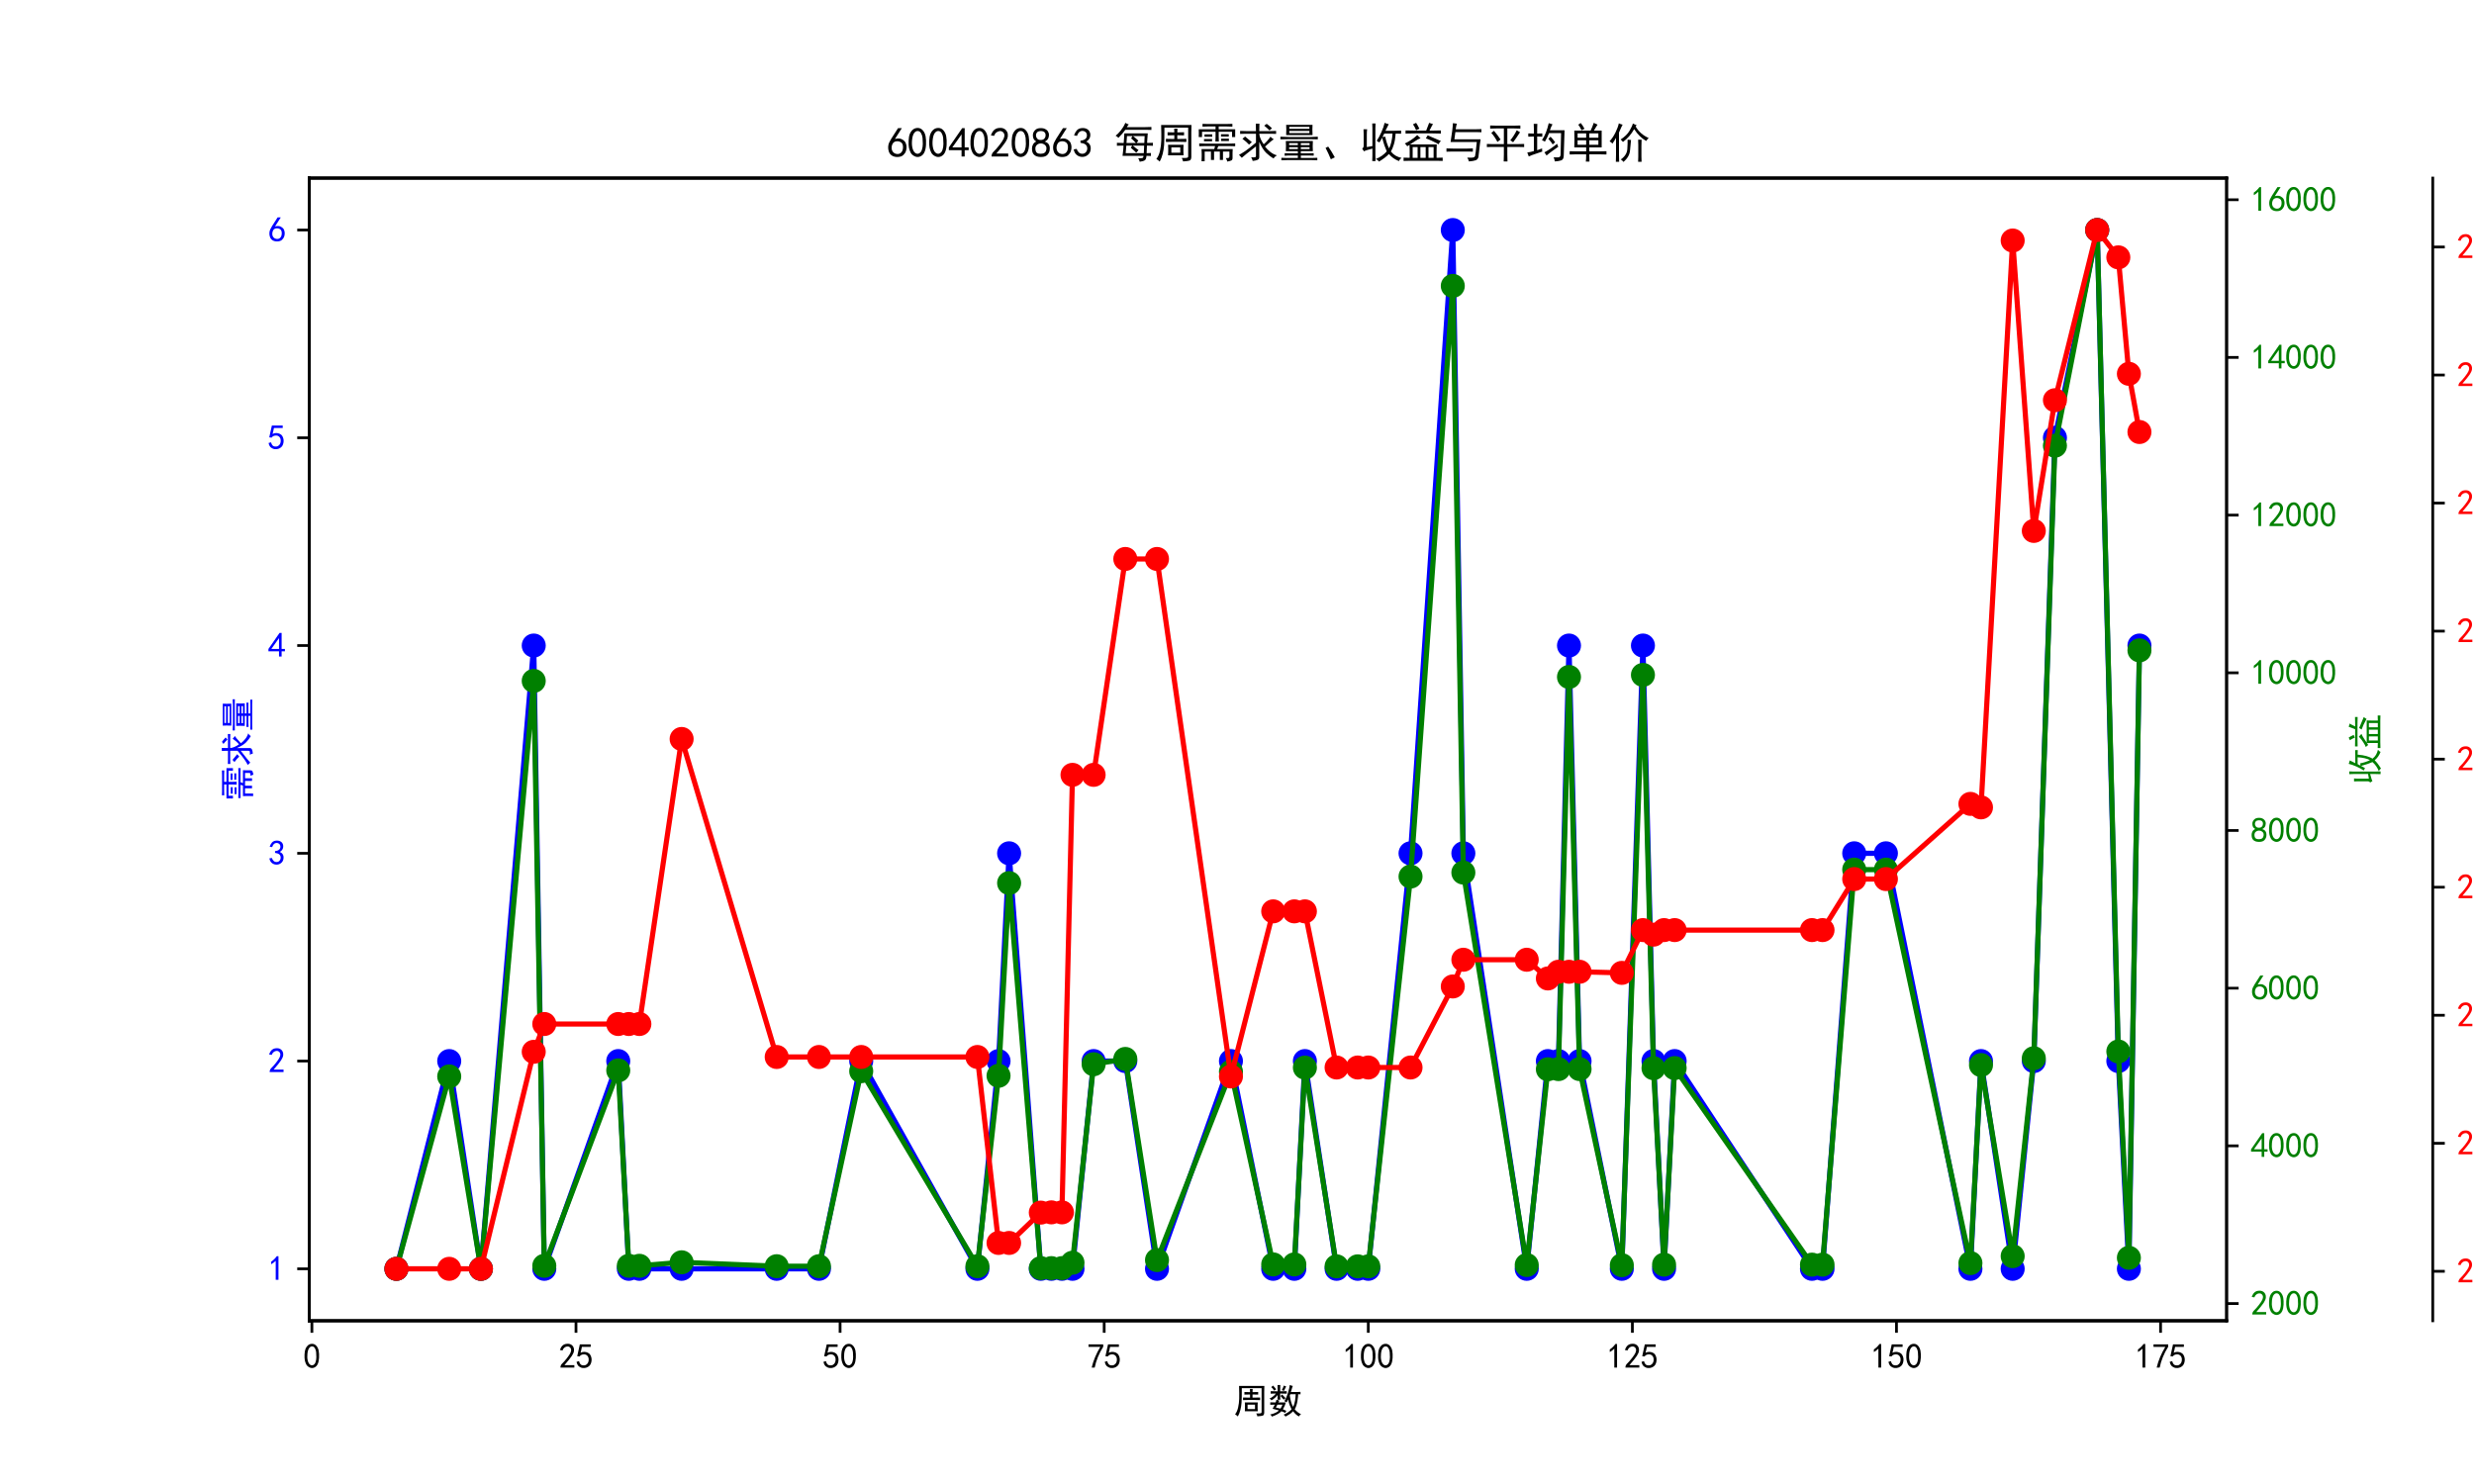 <?xml version="1.0" encoding="utf-8" standalone="no"?>
<!DOCTYPE svg PUBLIC "-//W3C//DTD SVG 1.1//EN"
  "http://www.w3.org/Graphics/SVG/1.1/DTD/svg11.dtd">
<svg xmlns:xlink="http://www.w3.org/1999/xlink" width="720pt" height="432pt" viewBox="0 0 720 432" xmlns="http://www.w3.org/2000/svg" version="1.1">
 <defs>
  <style type="text/css">*{stroke-linejoin: round; stroke-linecap: butt}</style>
 </defs>
 <g id="figure_1">
  <g id="patch_1">
   <path d="M 0 432 
L 720 432 
L 720 0 
L 0 0 
z
" style="fill: #ffffff"/>
  </g>
  <g id="axes_1">
   <g id="patch_2">
    <path d="M 90 384.48 
L 648 384.48 
L 648 51.84 
L 90 51.84 
z
" style="fill: #ffffff"/>
   </g>
   <g id="matplotlib.axis_1">
    <g id="xtick_1">
     <g id="line2d_1">
      <defs>
       <path id="mca31aa6ea2" d="M 0 0 
L 0 3.5 
" style="stroke: #000000; stroke-width: 0.8"/>
      </defs>
      <g>
       <use xlink:href="#mca31aa6ea2" x="90.769" y="384.48" style="stroke: #000000; stroke-width: 0.8"/>
      </g>
     </g>
     <g id="text_1">
      <!-- 0 -->
      <g transform="translate(88.269 398.355) scale(0.1 -0.1)">
       <defs>
        <path id="SimHei-30" d="M 225 2537 
Q 250 3200 412 3587 
Q 575 3975 875 4225 
Q 1175 4475 1612 4475 
Q 2050 4475 2375 4112 
Q 2700 3750 2800 3200 
Q 2900 2650 2862 1937 
Q 2825 1225 2612 775 
Q 2400 325 1975 150 
Q 1550 -25 1125 187 
Q 700 400 525 750 
Q 350 1100 275 1487 
Q 200 1875 225 2537 
z
M 750 2687 
Q 675 2000 800 1462 
Q 925 925 1212 700 
Q 1500 475 1800 612 
Q 2100 750 2237 1162 
Q 2375 1575 2375 2062 
Q 2375 2550 2337 2950 
Q 2300 3350 2112 3675 
Q 1925 4000 1612 4012 
Q 1300 4025 1062 3700 
Q 825 3375 750 2687 
z
" transform="scale(0.016)"/>
       </defs>
       <use xlink:href="#SimHei-30"/>
      </g>
     </g>
    </g>
    <g id="xtick_2">
     <g id="line2d_2">
      <g>
       <use xlink:href="#mca31aa6ea2" x="167.628" y="384.48" style="stroke: #000000; stroke-width: 0.8"/>
      </g>
     </g>
     <g id="text_2">
      <!-- 25 -->
      <g transform="translate(162.628 398.355) scale(0.1 -0.1)">
       <defs>
        <path id="SimHei-32" d="M 300 250 
Q 325 625 650 925 
Q 975 1225 1475 1862 
Q 1975 2500 2125 2850 
Q 2275 3200 2237 3450 
Q 2200 3700 2000 3862 
Q 1800 4025 1537 4000 
Q 1275 3975 1037 3800 
Q 800 3625 675 3275 
L 200 3350 
Q 400 3925 712 4187 
Q 1025 4450 1450 4475 
Q 1700 4500 1900 4462 
Q 2100 4425 2312 4287 
Q 2525 4150 2662 3875 
Q 2800 3600 2762 3212 
Q 2725 2825 2375 2287 
Q 2025 1750 1025 600 
L 2825 600 
L 2825 150 
L 300 150 
L 300 250 
z
" transform="scale(0.016)"/>
        <path id="SimHei-35" d="M 550 1325 
Q 725 650 1150 575 
Q 1575 500 1837 662 
Q 2100 825 2212 1087 
Q 2325 1350 2312 1675 
Q 2300 2000 2137 2225 
Q 1975 2450 1725 2525 
Q 1475 2600 1162 2525 
Q 850 2450 650 2175 
L 225 2225 
Q 275 2375 700 4375 
L 2675 4375 
L 2675 3925 
L 1075 3925 
Q 950 3250 825 2850 
Q 1200 3025 1525 3012 
Q 1850 3000 2150 2862 
Q 2450 2725 2587 2487 
Q 2725 2250 2787 2012 
Q 2850 1775 2837 1500 
Q 2825 1225 2725 937 
Q 2625 650 2425 462 
Q 2225 275 1937 162 
Q 1650 50 1275 75 
Q 900 100 562 350 
Q 225 600 100 1200 
L 550 1325 
z
" transform="scale(0.016)"/>
       </defs>
       <use xlink:href="#SimHei-32"/>
       <use xlink:href="#SimHei-35" x="50"/>
      </g>
     </g>
    </g>
    <g id="xtick_3">
     <g id="line2d_3">
      <g>
       <use xlink:href="#mca31aa6ea2" x="244.488" y="384.48" style="stroke: #000000; stroke-width: 0.8"/>
      </g>
     </g>
     <g id="text_3">
      <!-- 50 -->
      <g transform="translate(239.488 398.355) scale(0.1 -0.1)">
       <use xlink:href="#SimHei-35"/>
       <use xlink:href="#SimHei-30" x="50"/>
      </g>
     </g>
    </g>
    <g id="xtick_4">
     <g id="line2d_4">
      <g>
       <use xlink:href="#mca31aa6ea2" x="321.347" y="384.48" style="stroke: #000000; stroke-width: 0.8"/>
      </g>
     </g>
     <g id="text_4">
      <!-- 75 -->
      <g transform="translate(316.347 398.355) scale(0.1 -0.1)">
       <defs>
        <path id="SimHei-37" d="M 850 150 
Q 1300 2050 2425 3925 
L 275 3925 
L 275 4375 
L 2950 4375 
L 2950 3950 
Q 1775 2050 1400 150 
L 850 150 
z
" transform="scale(0.016)"/>
       </defs>
       <use xlink:href="#SimHei-37"/>
       <use xlink:href="#SimHei-35" x="50"/>
      </g>
     </g>
    </g>
    <g id="xtick_5">
     <g id="line2d_5">
      <g>
       <use xlink:href="#mca31aa6ea2" x="398.207" y="384.48" style="stroke: #000000; stroke-width: 0.8"/>
      </g>
     </g>
     <g id="text_5">
      <!-- 100 -->
      <g transform="translate(390.707 398.355) scale(0.1 -0.1)">
       <defs>
        <path id="SimHei-31" d="M 1400 3600 
Q 1075 3275 575 2975 
L 575 3450 
Q 1200 3875 1600 4450 
L 1900 4450 
L 1900 150 
L 1400 150 
L 1400 3600 
z
" transform="scale(0.016)"/>
       </defs>
       <use xlink:href="#SimHei-31"/>
       <use xlink:href="#SimHei-30" x="50"/>
       <use xlink:href="#SimHei-30" x="100"/>
      </g>
     </g>
    </g>
    <g id="xtick_6">
     <g id="line2d_6">
      <g>
       <use xlink:href="#mca31aa6ea2" x="475.066" y="384.48" style="stroke: #000000; stroke-width: 0.8"/>
      </g>
     </g>
     <g id="text_6">
      <!-- 125 -->
      <g transform="translate(467.566 398.355) scale(0.1 -0.1)">
       <use xlink:href="#SimHei-31"/>
       <use xlink:href="#SimHei-32" x="50"/>
       <use xlink:href="#SimHei-35" x="100"/>
      </g>
     </g>
    </g>
    <g id="xtick_7">
     <g id="line2d_7">
      <g>
       <use xlink:href="#mca31aa6ea2" x="551.926" y="384.48" style="stroke: #000000; stroke-width: 0.8"/>
      </g>
     </g>
     <g id="text_7">
      <!-- 150 -->
      <g transform="translate(544.426 398.355) scale(0.1 -0.1)">
       <use xlink:href="#SimHei-31"/>
       <use xlink:href="#SimHei-35" x="50"/>
       <use xlink:href="#SimHei-30" x="100"/>
      </g>
     </g>
    </g>
    <g id="xtick_8">
     <g id="line2d_8">
      <g>
       <use xlink:href="#mca31aa6ea2" x="628.785" y="384.48" style="stroke: #000000; stroke-width: 0.8"/>
      </g>
     </g>
     <g id="text_8">
      <!-- 175 -->
      <g transform="translate(621.285 398.355) scale(0.1 -0.1)">
       <use xlink:href="#SimHei-31"/>
       <use xlink:href="#SimHei-37" x="50"/>
       <use xlink:href="#SimHei-35" x="100"/>
      </g>
     </g>
    </g>
    <g id="text_9">
     <!-- 周数 -->
     <g transform="translate(359 411.339) scale(0.1 -0.1)">
      <defs>
       <path id="SimHei-5468" d="M 5600 4925 
Q 5575 4400 5575 3800 
L 5575 50 
Q 5550 -375 5325 -462 
Q 5100 -550 4325 -600 
Q 4300 -400 4125 -75 
Q 4800 -100 4962 -37 
Q 5125 25 5100 225 
L 5100 4525 
L 1500 4525 
Q 1500 2575 1450 1887 
Q 1400 1200 1237 550 
Q 1075 -100 775 -625 
Q 625 -450 275 -225 
Q 650 225 825 1000 
Q 1000 1775 1025 2587 
Q 1050 3400 1000 4925 
L 5600 4925 
z
M 2050 325 
Q 2075 625 2075 950 
L 2075 1400 
Q 2075 1625 2050 1925 
L 4400 1925 
Q 4375 1725 4375 1450 
L 4375 875 
Q 4375 600 4400 325 
L 2050 325 
z
M 3000 3800 
Q 3000 4150 2975 4375 
L 3475 4375 
Q 3450 4075 3450 3800 
Q 4100 3800 4475 3825 
L 4475 3350 
Q 4125 3375 3450 3375 
L 3450 2800 
Q 4200 2800 4825 2825 
L 4825 2350 
Q 4175 2375 3725 2375 
L 2750 2375 
Q 2325 2375 1725 2350 
L 1725 2825 
Q 2325 2800 3000 2800 
L 3000 3375 
Q 2500 3375 1975 3350 
L 1975 3825 
Q 2475 3800 3000 3800 
z
M 3900 725 
L 3900 1525 
L 2550 1525 
L 2550 725 
L 3900 725 
z
" transform="scale(0.016)"/>
       <path id="SimHei-6570" d="M 4525 4925 
Q 4475 4800 4400 4587 
Q 4325 4375 4175 3825 
L 5325 3825 
Q 5575 3825 5925 3850 
L 5925 3400 
Q 5650 3425 5500 3425 
Q 5500 3025 5362 2162 
Q 5225 1300 4875 675 
Q 5125 375 5437 137 
Q 5750 -100 6025 -200 
Q 5725 -425 5625 -625 
Q 5325 -450 5075 -225 
Q 4825 0 4575 325 
Q 4300 25 3987 -187 
Q 3675 -400 3200 -650 
Q 3075 -425 2850 -300 
Q 3225 -150 3650 125 
Q 4075 400 4300 675 
Q 4125 1025 3962 1425 
Q 3800 1825 3675 2475 
Q 3600 2275 3425 1950 
Q 3250 2050 3000 2150 
Q 3400 2850 3650 3675 
Q 3900 4500 3975 5100 
Q 4275 4975 4525 4925 
z
M 2100 2250 
Q 2000 2150 1875 1925 
L 3250 1925 
Q 3100 1300 2725 675 
Q 3125 525 3350 400 
Q 3225 225 3125 25 
Q 2900 175 2450 325 
Q 1950 -225 725 -650 
Q 600 -375 400 -275 
Q 1575 0 2000 475 
Q 1300 650 850 775 
Q 1000 1000 1250 1525 
Q 1000 1525 425 1500 
L 425 1950 
Q 900 1925 1400 1925 
Q 1500 2150 1550 2425 
Q 1825 2325 2100 2250 
z
M 1775 3950 
Q 1775 4550 1750 5100 
L 2250 5100 
Q 2225 4575 2225 3950 
Q 3075 3950 3425 3975 
L 3425 3525 
Q 3075 3550 2225 3550 
Q 2225 2825 2250 2425 
L 1750 2425 
Q 1775 2775 1775 3300 
Q 1650 3100 1300 2787 
Q 950 2475 650 2300 
Q 525 2525 275 2625 
Q 500 2700 875 2975 
Q 1250 3250 1450 3550 
Q 950 3550 500 3525 
L 500 3975 
Q 925 3950 1775 3950 
z
M 3975 3175 
Q 4200 1700 4600 1125 
Q 4850 1700 4937 2287 
Q 5025 2875 5050 3425 
L 4075 3425 
L 3975 3175 
z
M 1450 1000 
Q 1750 925 2275 800 
Q 2475 1050 2650 1525 
L 1725 1525 
Q 1600 1275 1450 1000 
z
M 3325 4825 
Q 3200 4625 3125 4450 
Q 3050 4275 2925 4025 
Q 2725 4125 2525 4175 
Q 2725 4500 2900 5000 
Q 3150 4875 3325 4825 
z
M 2575 3375 
Q 2900 3050 3200 2725 
Q 3050 2600 2875 2425 
Q 2525 2850 2300 3100 
Q 2450 3225 2575 3375 
z
M 925 5000 
Q 1275 4650 1500 4300 
L 1125 4075 
Q 950 4425 600 4725 
Q 825 4875 925 5000 
z
" transform="scale(0.016)"/>
      </defs>
      <use xlink:href="#SimHei-5468"/>
      <use xlink:href="#SimHei-6570" x="100"/>
     </g>
    </g>
   </g>
   <g id="matplotlib.axis_2">
    <g id="ytick_1">
     <g id="line2d_9">
      <defs>
       <path id="m3aaa937168" d="M 0 0 
L -3.5 0 
" style="stroke: #000000; stroke-width: 0.8"/>
      </defs>
      <g>
       <use xlink:href="#m3aaa937168" x="90" y="369.36" style="stroke: #000000; stroke-width: 0.8"/>
      </g>
     </g>
     <g id="text_10">
      <!-- 1 -->
      <g style="fill: #0000ff" transform="translate(78 372.798) scale(0.1 -0.1)">
       <use xlink:href="#SimHei-31"/>
      </g>
     </g>
    </g>
    <g id="ytick_2">
     <g id="line2d_10">
      <g>
       <use xlink:href="#m3aaa937168" x="90" y="308.88" style="stroke: #000000; stroke-width: 0.8"/>
      </g>
     </g>
     <g id="text_11">
      <!-- 2 -->
      <g style="fill: #0000ff" transform="translate(78 312.317) scale(0.1 -0.1)">
       <use xlink:href="#SimHei-32"/>
      </g>
     </g>
    </g>
    <g id="ytick_3">
     <g id="line2d_11">
      <g>
       <use xlink:href="#m3aaa937168" x="90" y="248.4" style="stroke: #000000; stroke-width: 0.8"/>
      </g>
     </g>
     <g id="text_12">
      <!-- 3 -->
      <g style="fill: #0000ff" transform="translate(78 251.838) scale(0.1 -0.1)">
       <defs>
        <path id="SimHei-33" d="M 250 1225 
L 700 1300 
Q 800 975 1025 762 
Q 1250 550 1587 562 
Q 1925 575 2125 837 
Q 2325 1100 2300 1437 
Q 2275 1775 2037 1962 
Q 1800 2150 1275 2225 
L 1275 2550 
Q 1800 2600 2037 2825 
Q 2275 3050 2250 3412 
Q 2225 3775 1925 3937 
Q 1625 4100 1287 3975 
Q 950 3850 750 3275 
L 300 3350 
Q 450 3800 712 4100 
Q 975 4400 1425 4450 
Q 1875 4500 2212 4337 
Q 2550 4175 2687 3837 
Q 2825 3500 2725 3100 
Q 2625 2700 2150 2400 
Q 2500 2250 2687 1950 
Q 2875 1650 2812 1162 
Q 2750 675 2375 375 
Q 2000 75 1525 87 
Q 1050 100 700 387 
Q 350 675 250 1225 
z
" transform="scale(0.016)"/>
       </defs>
       <use xlink:href="#SimHei-33"/>
      </g>
     </g>
    </g>
    <g id="ytick_4">
     <g id="line2d_12">
      <g>
       <use xlink:href="#m3aaa937168" x="90" y="187.92" style="stroke: #000000; stroke-width: 0.8"/>
      </g>
     </g>
     <g id="text_13">
      <!-- 4 -->
      <g style="fill: #0000ff" transform="translate(78 191.357) scale(0.1 -0.1)">
       <defs>
        <path id="SimHei-34" d="M 2000 1100 
L 75 1100 
L 75 1525 
L 2100 4450 
L 2475 4450 
L 2475 1525 
L 3075 1525 
L 3075 1100 
L 2475 1100 
L 2475 150 
L 2000 150 
L 2000 1100 
z
M 2000 1525 
L 2000 3500 
L 600 1525 
L 2000 1525 
z
" transform="scale(0.016)"/>
       </defs>
       <use xlink:href="#SimHei-34"/>
      </g>
     </g>
    </g>
    <g id="ytick_5">
     <g id="line2d_13">
      <g>
       <use xlink:href="#m3aaa937168" x="90" y="127.44" style="stroke: #000000; stroke-width: 0.8"/>
      </g>
     </g>
     <g id="text_14">
      <!-- 5 -->
      <g style="fill: #0000ff" transform="translate(78 130.877) scale(0.1 -0.1)">
       <use xlink:href="#SimHei-35"/>
      </g>
     </g>
    </g>
    <g id="ytick_6">
     <g id="line2d_14">
      <g>
       <use xlink:href="#m3aaa937168" x="90" y="66.96" style="stroke: #000000; stroke-width: 0.8"/>
      </g>
     </g>
     <g id="text_15">
      <!-- 6 -->
      <g style="fill: #0000ff" transform="translate(78 70.397) scale(0.1 -0.1)">
       <defs>
        <path id="SimHei-36" d="M 250 1612 
Q 275 1975 387 2225 
Q 500 2475 725 2850 
L 1750 4450 
L 2325 4450 
L 1275 2800 
Q 1950 2975 2350 2750 
Q 2750 2525 2887 2237 
Q 3025 1950 3037 1612 
Q 3050 1275 2937 950 
Q 2825 625 2537 362 
Q 2250 100 1737 75 
Q 1225 50 862 262 
Q 500 475 362 862 
Q 225 1250 250 1612 
z
M 1025 787 
Q 1250 550 1625 525 
Q 2000 500 2250 775 
Q 2500 1050 2500 1575 
Q 2500 2100 2187 2300 
Q 1875 2500 1487 2450 
Q 1100 2400 925 2075 
Q 750 1750 775 1387 
Q 800 1025 1025 787 
z
" transform="scale(0.016)"/>
       </defs>
       <use xlink:href="#SimHei-36"/>
      </g>
     </g>
    </g>
    <g id="text_16">
     <!-- 需求量 -->
     <g style="fill: #0000ff" transform="translate(72.75 233.16) rotate(-90) scale(0.1 -0.1)">
      <defs>
       <path id="SimHei-9700" d="M 5150 2100 
Q 5500 2100 5975 2125 
L 5975 1700 
Q 5500 1725 5150 1725 
L 3425 1725 
Q 3300 1500 3250 1275 
L 5600 1275 
Q 5575 950 5575 700 
L 5575 -50 
Q 5575 -350 5425 -437 
Q 5275 -525 4775 -625 
Q 4750 -400 4550 -100 
Q 4950 -100 5025 -50 
Q 5100 0 5100 200 
L 5100 900 
L 4125 900 
L 4125 -375 
L 3650 -375 
L 3650 900 
L 2775 900 
L 2775 -375 
L 2300 -375 
L 2300 900 
L 1350 900 
L 1350 -575 
L 875 -575 
Q 900 -225 900 175 
L 900 575 
Q 900 900 875 1275 
L 2800 1275 
Q 2875 1500 2925 1725 
L 1350 1725 
Q 925 1725 525 1700 
L 525 2125 
Q 900 2100 1325 2100 
L 5150 2100 
z
M 4700 5075 
Q 5075 5075 5550 5100 
L 5550 4675 
Q 5075 4700 4700 4700 
L 3475 4700 
L 3475 4275 
L 5975 4275 
L 5975 3100 
L 5500 3100 
L 5500 3900 
L 3475 3900 
L 3475 3200 
Q 3475 2775 3500 2425 
L 2975 2425 
Q 3000 2750 3000 3175 
L 3000 3900 
L 950 3900 
L 950 3100 
L 450 3100 
Q 450 3375 462 3650 
Q 475 3925 450 4275 
L 3000 4275 
L 3000 4700 
L 1775 4700 
Q 1400 4700 1025 4675 
L 1025 5100 
Q 1400 5075 1750 5075 
L 4700 5075 
z
M 2475 2450 
L 1250 2450 
L 1250 2800 
L 2475 2800 
L 2475 2450 
z
M 2500 3150 
L 1325 3150 
L 1325 3500 
L 2500 3500 
L 2500 3150 
z
M 5000 3175 
L 3825 3175 
L 3825 3525 
L 5000 3525 
L 5000 3175 
z
M 5025 2500 
L 3850 2500 
L 3850 2850 
L 5025 2850 
L 5025 2500 
z
" transform="scale(0.016)"/>
       <path id="SimHei-6c42" d="M 475 4025 
Q 875 4000 1325 4000 
L 2875 4000 
Q 2875 4725 2850 5125 
L 3400 5125 
Q 3375 4725 3375 4000 
L 5150 4000 
Q 5500 4000 5925 4025 
L 5925 3575 
Q 5475 3600 5150 3600 
L 3375 3600 
Q 3400 3200 3612 2750 
Q 3825 2300 4050 2000 
Q 4600 2450 5075 3150 
Q 5250 2950 5575 2750 
Q 5275 2600 4250 1650 
Q 4575 1225 5037 850 
Q 5500 475 6050 325 
Q 5700 125 5550 -150 
Q 5000 150 4437 687 
Q 3875 1225 3375 2375 
L 3375 150 
Q 3400 -225 3137 -350 
Q 2875 -475 2375 -525 
Q 2325 -275 2150 25 
Q 2575 0 2737 37 
Q 2900 75 2875 300 
L 2875 1675 
Q 1875 900 1437 550 
Q 1000 200 725 -50 
Q 500 200 300 400 
Q 650 575 1200 937 
Q 1750 1300 2875 2250 
L 2875 3600 
L 1325 3600 
Q 875 3600 475 3575 
L 475 4025 
z
M 1225 3175 
Q 1775 2725 2250 2325 
L 1825 1950 
Q 1450 2375 825 2825 
L 1225 3175 
z
M 4500 5100 
Q 4900 4825 5300 4425 
Q 5125 4300 4925 4100 
Q 4650 4400 4125 4825 
Q 4275 4950 4500 5100 
z
" transform="scale(0.016)"/>
       <path id="SimHei-91cf" d="M 5250 2500 
Q 5225 2200 5225 1700 
Q 5225 1225 5250 950 
L 3425 950 
L 3425 625 
L 4575 625 
Q 5000 625 5375 650 
L 5375 275 
Q 5025 300 4575 300 
L 3425 300 
L 3425 -75 
L 5125 -75 
Q 5525 -75 5925 -50 
L 5925 -425 
Q 5525 -400 5125 -400 
L 1275 -400 
Q 900 -400 475 -425 
L 475 -50 
Q 925 -50 1275 -75 
L 2975 -75 
L 2975 300 
L 1725 300 
Q 1350 300 975 250 
L 975 650 
Q 1375 625 1725 625 
L 2975 625 
L 2975 950 
L 1150 950 
Q 1175 1375 1175 1775 
Q 1175 2175 1150 2500 
L 5250 2500 
z
M 5200 4950 
Q 5175 4575 5175 4250 
Q 5175 3925 5200 3400 
L 1200 3400 
Q 1225 3925 1225 4250 
Q 1225 4575 1200 4950 
L 5200 4950 
z
M 4900 3100 
Q 5500 3125 6000 3150 
L 6000 2750 
Q 5500 2775 4925 2775 
L 1650 2775 
Q 975 2775 325 2750 
L 325 3150 
Q 975 3125 1650 3100 
L 4900 3100 
z
M 4725 3700 
L 4725 4025 
L 1675 4025 
L 1675 3700 
L 4725 3700 
z
M 4725 4350 
L 4725 4650 
L 1675 4650 
L 1675 4350 
L 4725 4350 
z
M 4750 1875 
L 4750 2175 
L 3425 2175 
L 3425 1875 
L 4750 1875 
z
M 2975 1875 
L 2975 2175 
L 1650 2175 
L 1650 1875 
L 2975 1875 
z
M 2975 1275 
L 2975 1550 
L 1650 1550 
L 1650 1275 
L 2975 1275 
z
M 4750 1275 
L 4750 1550 
L 3425 1550 
L 3425 1275 
L 4750 1275 
z
" transform="scale(0.016)"/>
      </defs>
      <use xlink:href="#SimHei-9700"/>
      <use xlink:href="#SimHei-6c42" x="100"/>
      <use xlink:href="#SimHei-91cf" x="200"/>
     </g>
    </g>
   </g>
   <g id="line2d_15">
    <path d="M 115.364 369.36 
L 130.736 308.88 
L 139.959 369.36 
L 155.331 187.92 
L 158.405 369.36 
L 179.926 308.88 
L 183 369.36 
L 186.074 369.36 
L 198.372 369.36 
L 226.041 369.36 
L 238.339 369.36 
L 250.636 308.88 
L 284.455 369.36 
L 290.603 308.88 
L 293.678 248.4 
L 302.901 369.36 
L 305.975 369.36 
L 309.05 369.36 
L 312.124 369.36 
L 318.273 308.88 
L 327.496 308.88 
L 336.719 369.36 
L 358.24 308.88 
L 370.537 369.36 
L 376.686 369.36 
L 379.76 308.88 
L 388.983 369.36 
L 395.132 369.36 
L 398.207 369.36 
L 410.504 248.4 
L 422.802 66.96 
L 425.876 248.4 
L 444.322 369.36 
L 450.471 308.88 
L 453.545 308.88 
L 456.62 187.92 
L 459.694 308.88 
L 471.992 369.36 
L 478.14 187.92 
L 481.215 308.88 
L 484.289 369.36 
L 487.364 308.88 
L 527.331 369.36 
L 530.405 369.36 
L 539.628 248.4 
L 548.851 248.4 
L 573.446 369.36 
L 576.521 308.88 
L 585.744 369.36 
L 591.893 308.88 
L 598.041 127.44 
L 610.339 66.96 
L 616.488 308.88 
L 619.562 369.36 
L 622.636 187.92 
" clip-path="url(#p03935332fc)" style="fill: none; stroke: #0000ff; stroke-width: 1.5; stroke-linecap: square"/>
    <defs>
     <path id="m4355702023" d="M 0 3 
C 0.796 3 1.559 2.684 2.121 2.121 
C 2.684 1.559 3 0.796 3 0 
C 3 -0.796 2.684 -1.559 2.121 -2.121 
C 1.559 -2.684 0.796 -3 0 -3 
C -0.796 -3 -1.559 -2.684 -2.121 -2.121 
C -2.684 -1.559 -3 -0.796 -3 0 
C -3 0.796 -2.684 1.559 -2.121 2.121 
C -1.559 2.684 -0.796 3 0 3 
z
" style="stroke: #0000ff"/>
    </defs>
    <g clip-path="url(#p03935332fc)">
     <use xlink:href="#m4355702023" x="115.364" y="369.36" style="fill: #0000ff; stroke: #0000ff"/>
     <use xlink:href="#m4355702023" x="130.736" y="308.88" style="fill: #0000ff; stroke: #0000ff"/>
     <use xlink:href="#m4355702023" x="139.959" y="369.36" style="fill: #0000ff; stroke: #0000ff"/>
     <use xlink:href="#m4355702023" x="155.331" y="187.92" style="fill: #0000ff; stroke: #0000ff"/>
     <use xlink:href="#m4355702023" x="158.405" y="369.36" style="fill: #0000ff; stroke: #0000ff"/>
     <use xlink:href="#m4355702023" x="179.926" y="308.88" style="fill: #0000ff; stroke: #0000ff"/>
     <use xlink:href="#m4355702023" x="183" y="369.36" style="fill: #0000ff; stroke: #0000ff"/>
     <use xlink:href="#m4355702023" x="186.074" y="369.36" style="fill: #0000ff; stroke: #0000ff"/>
     <use xlink:href="#m4355702023" x="198.372" y="369.36" style="fill: #0000ff; stroke: #0000ff"/>
     <use xlink:href="#m4355702023" x="226.041" y="369.36" style="fill: #0000ff; stroke: #0000ff"/>
     <use xlink:href="#m4355702023" x="238.339" y="369.36" style="fill: #0000ff; stroke: #0000ff"/>
     <use xlink:href="#m4355702023" x="250.636" y="308.88" style="fill: #0000ff; stroke: #0000ff"/>
     <use xlink:href="#m4355702023" x="284.455" y="369.36" style="fill: #0000ff; stroke: #0000ff"/>
     <use xlink:href="#m4355702023" x="290.603" y="308.88" style="fill: #0000ff; stroke: #0000ff"/>
     <use xlink:href="#m4355702023" x="293.678" y="248.4" style="fill: #0000ff; stroke: #0000ff"/>
     <use xlink:href="#m4355702023" x="302.901" y="369.36" style="fill: #0000ff; stroke: #0000ff"/>
     <use xlink:href="#m4355702023" x="305.975" y="369.36" style="fill: #0000ff; stroke: #0000ff"/>
     <use xlink:href="#m4355702023" x="309.05" y="369.36" style="fill: #0000ff; stroke: #0000ff"/>
     <use xlink:href="#m4355702023" x="312.124" y="369.36" style="fill: #0000ff; stroke: #0000ff"/>
     <use xlink:href="#m4355702023" x="318.273" y="308.88" style="fill: #0000ff; stroke: #0000ff"/>
     <use xlink:href="#m4355702023" x="327.496" y="308.88" style="fill: #0000ff; stroke: #0000ff"/>
     <use xlink:href="#m4355702023" x="336.719" y="369.36" style="fill: #0000ff; stroke: #0000ff"/>
     <use xlink:href="#m4355702023" x="358.24" y="308.88" style="fill: #0000ff; stroke: #0000ff"/>
     <use xlink:href="#m4355702023" x="370.537" y="369.36" style="fill: #0000ff; stroke: #0000ff"/>
     <use xlink:href="#m4355702023" x="376.686" y="369.36" style="fill: #0000ff; stroke: #0000ff"/>
     <use xlink:href="#m4355702023" x="379.76" y="308.88" style="fill: #0000ff; stroke: #0000ff"/>
     <use xlink:href="#m4355702023" x="388.983" y="369.36" style="fill: #0000ff; stroke: #0000ff"/>
     <use xlink:href="#m4355702023" x="395.132" y="369.36" style="fill: #0000ff; stroke: #0000ff"/>
     <use xlink:href="#m4355702023" x="398.207" y="369.36" style="fill: #0000ff; stroke: #0000ff"/>
     <use xlink:href="#m4355702023" x="410.504" y="248.4" style="fill: #0000ff; stroke: #0000ff"/>
     <use xlink:href="#m4355702023" x="422.802" y="66.96" style="fill: #0000ff; stroke: #0000ff"/>
     <use xlink:href="#m4355702023" x="425.876" y="248.4" style="fill: #0000ff; stroke: #0000ff"/>
     <use xlink:href="#m4355702023" x="444.322" y="369.36" style="fill: #0000ff; stroke: #0000ff"/>
     <use xlink:href="#m4355702023" x="450.471" y="308.88" style="fill: #0000ff; stroke: #0000ff"/>
     <use xlink:href="#m4355702023" x="453.545" y="308.88" style="fill: #0000ff; stroke: #0000ff"/>
     <use xlink:href="#m4355702023" x="456.62" y="187.92" style="fill: #0000ff; stroke: #0000ff"/>
     <use xlink:href="#m4355702023" x="459.694" y="308.88" style="fill: #0000ff; stroke: #0000ff"/>
     <use xlink:href="#m4355702023" x="471.992" y="369.36" style="fill: #0000ff; stroke: #0000ff"/>
     <use xlink:href="#m4355702023" x="478.14" y="187.92" style="fill: #0000ff; stroke: #0000ff"/>
     <use xlink:href="#m4355702023" x="481.215" y="308.88" style="fill: #0000ff; stroke: #0000ff"/>
     <use xlink:href="#m4355702023" x="484.289" y="369.36" style="fill: #0000ff; stroke: #0000ff"/>
     <use xlink:href="#m4355702023" x="487.364" y="308.88" style="fill: #0000ff; stroke: #0000ff"/>
     <use xlink:href="#m4355702023" x="527.331" y="369.36" style="fill: #0000ff; stroke: #0000ff"/>
     <use xlink:href="#m4355702023" x="530.405" y="369.36" style="fill: #0000ff; stroke: #0000ff"/>
     <use xlink:href="#m4355702023" x="539.628" y="248.4" style="fill: #0000ff; stroke: #0000ff"/>
     <use xlink:href="#m4355702023" x="548.851" y="248.4" style="fill: #0000ff; stroke: #0000ff"/>
     <use xlink:href="#m4355702023" x="573.446" y="369.36" style="fill: #0000ff; stroke: #0000ff"/>
     <use xlink:href="#m4355702023" x="576.521" y="308.88" style="fill: #0000ff; stroke: #0000ff"/>
     <use xlink:href="#m4355702023" x="585.744" y="369.36" style="fill: #0000ff; stroke: #0000ff"/>
     <use xlink:href="#m4355702023" x="591.893" y="308.88" style="fill: #0000ff; stroke: #0000ff"/>
     <use xlink:href="#m4355702023" x="598.041" y="127.44" style="fill: #0000ff; stroke: #0000ff"/>
     <use xlink:href="#m4355702023" x="610.339" y="66.96" style="fill: #0000ff; stroke: #0000ff"/>
     <use xlink:href="#m4355702023" x="616.488" y="308.88" style="fill: #0000ff; stroke: #0000ff"/>
     <use xlink:href="#m4355702023" x="619.562" y="369.36" style="fill: #0000ff; stroke: #0000ff"/>
     <use xlink:href="#m4355702023" x="622.636" y="187.92" style="fill: #0000ff; stroke: #0000ff"/>
    </g>
   </g>
   <g id="patch_3">
    <path d="M 90 384.48 
L 90 51.84 
" style="fill: none; stroke: #000000; stroke-width: 0.8; stroke-linejoin: miter; stroke-linecap: square"/>
   </g>
   <g id="patch_4">
    <path d="M 648 384.48 
L 648 51.84 
" style="fill: none; stroke: #000000; stroke-width: 0.8; stroke-linejoin: miter; stroke-linecap: square"/>
   </g>
   <g id="patch_5">
    <path d="M 90 384.48 
L 648 384.48 
" style="fill: none; stroke: #000000; stroke-width: 0.8; stroke-linejoin: miter; stroke-linecap: square"/>
   </g>
   <g id="patch_6">
    <path d="M 90 51.84 
L 648 51.84 
" style="fill: none; stroke: #000000; stroke-width: 0.8; stroke-linejoin: miter; stroke-linecap: square"/>
   </g>
  </g>
  <g id="axes_2">
   <g id="matplotlib.axis_3">
    <g id="ytick_7">
     <g id="line2d_16">
      <defs>
       <path id="m073dd9997e" d="M 0 0 
L 3.5 0 
" style="stroke: #000000; stroke-width: 0.8"/>
      </defs>
      <g>
       <use xlink:href="#m073dd9997e" x="648" y="379.468" style="stroke: #000000; stroke-width: 0.8"/>
      </g>
     </g>
     <g id="text_17">
      <!-- 2000 -->
      <g style="fill: #008000" transform="translate(655 382.905) scale(0.1 -0.1)">
       <use xlink:href="#SimHei-32"/>
       <use xlink:href="#SimHei-30" x="50"/>
       <use xlink:href="#SimHei-30" x="100"/>
       <use xlink:href="#SimHei-30" x="150"/>
      </g>
     </g>
    </g>
    <g id="ytick_8">
     <g id="line2d_17">
      <g>
       <use xlink:href="#m073dd9997e" x="648" y="333.564" style="stroke: #000000; stroke-width: 0.8"/>
      </g>
     </g>
     <g id="text_18">
      <!-- 4000 -->
      <g style="fill: #008000" transform="translate(655 337.002) scale(0.1 -0.1)">
       <use xlink:href="#SimHei-34"/>
       <use xlink:href="#SimHei-30" x="50"/>
       <use xlink:href="#SimHei-30" x="100"/>
       <use xlink:href="#SimHei-30" x="150"/>
      </g>
     </g>
    </g>
    <g id="ytick_9">
     <g id="line2d_18">
      <g>
       <use xlink:href="#m073dd9997e" x="648" y="287.661" style="stroke: #000000; stroke-width: 0.8"/>
      </g>
     </g>
     <g id="text_19">
      <!-- 6000 -->
      <g style="fill: #008000" transform="translate(655 291.098) scale(0.1 -0.1)">
       <use xlink:href="#SimHei-36"/>
       <use xlink:href="#SimHei-30" x="50"/>
       <use xlink:href="#SimHei-30" x="100"/>
       <use xlink:href="#SimHei-30" x="150"/>
      </g>
     </g>
    </g>
    <g id="ytick_10">
     <g id="line2d_19">
      <g>
       <use xlink:href="#m073dd9997e" x="648" y="241.758" style="stroke: #000000; stroke-width: 0.8"/>
      </g>
     </g>
     <g id="text_20">
      <!-- 8000 -->
      <g style="fill: #008000" transform="translate(655 245.195) scale(0.1 -0.1)">
       <defs>
        <path id="SimHei-38" d="M 175 1375 
Q 175 1675 325 1962 
Q 475 2250 825 2425 
Q 525 2600 425 2812 
Q 325 3025 312 3300 
Q 300 3575 387 3775 
Q 475 3975 650 4150 
Q 825 4325 1037 4387 
Q 1250 4450 1500 4450 
Q 1750 4450 1950 4400 
Q 2150 4350 2375 4187 
Q 2600 4025 2700 3725 
Q 2800 3425 2687 3025 
Q 2575 2625 2100 2400 
Q 2525 2275 2700 2012 
Q 2875 1750 2875 1375 
Q 2875 1000 2762 775 
Q 2650 550 2512 400 
Q 2375 250 2137 162 
Q 1900 75 1537 75 
Q 1175 75 912 162 
Q 650 250 475 425 
Q 300 600 237 837 
Q 175 1075 175 1375 
z
M 687 1400 
Q 675 1100 787 875 
Q 900 650 1200 587 
Q 1500 525 1825 600 
Q 2150 675 2275 950 
Q 2400 1225 2362 1500 
Q 2325 1775 2050 1962 
Q 1775 2150 1450 2125 
Q 1125 2100 912 1900 
Q 700 1700 687 1400 
z
M 775 3350 
Q 775 3100 950 2875 
Q 1125 2650 1500 2650 
Q 1875 2650 2062 2875 
Q 2250 3100 2237 3412 
Q 2225 3725 2012 3875 
Q 1800 4025 1437 4000 
Q 1075 3975 925 3787 
Q 775 3600 775 3350 
z
" transform="scale(0.016)"/>
       </defs>
       <use xlink:href="#SimHei-38"/>
       <use xlink:href="#SimHei-30" x="50"/>
       <use xlink:href="#SimHei-30" x="100"/>
       <use xlink:href="#SimHei-30" x="150"/>
      </g>
     </g>
    </g>
    <g id="ytick_11">
     <g id="line2d_20">
      <g>
       <use xlink:href="#m073dd9997e" x="648" y="195.854" style="stroke: #000000; stroke-width: 0.8"/>
      </g>
     </g>
     <g id="text_21">
      <!-- 10000 -->
      <g style="fill: #008000" transform="translate(655 199.292) scale(0.1 -0.1)">
       <use xlink:href="#SimHei-31"/>
       <use xlink:href="#SimHei-30" x="50"/>
       <use xlink:href="#SimHei-30" x="100"/>
       <use xlink:href="#SimHei-30" x="150"/>
       <use xlink:href="#SimHei-30" x="200"/>
      </g>
     </g>
    </g>
    <g id="ytick_12">
     <g id="line2d_21">
      <g>
       <use xlink:href="#m073dd9997e" x="648" y="149.951" style="stroke: #000000; stroke-width: 0.8"/>
      </g>
     </g>
     <g id="text_22">
      <!-- 12000 -->
      <g style="fill: #008000" transform="translate(655 153.388) scale(0.1 -0.1)">
       <use xlink:href="#SimHei-31"/>
       <use xlink:href="#SimHei-32" x="50"/>
       <use xlink:href="#SimHei-30" x="100"/>
       <use xlink:href="#SimHei-30" x="150"/>
       <use xlink:href="#SimHei-30" x="200"/>
      </g>
     </g>
    </g>
    <g id="ytick_13">
     <g id="line2d_22">
      <g>
       <use xlink:href="#m073dd9997e" x="648" y="104.048" style="stroke: #000000; stroke-width: 0.8"/>
      </g>
     </g>
     <g id="text_23">
      <!-- 14000 -->
      <g style="fill: #008000" transform="translate(655 107.485) scale(0.1 -0.1)">
       <use xlink:href="#SimHei-31"/>
       <use xlink:href="#SimHei-34" x="50"/>
       <use xlink:href="#SimHei-30" x="100"/>
       <use xlink:href="#SimHei-30" x="150"/>
       <use xlink:href="#SimHei-30" x="200"/>
      </g>
     </g>
    </g>
    <g id="ytick_14">
     <g id="line2d_23">
      <g>
       <use xlink:href="#m073dd9997e" x="648" y="58.144" style="stroke: #000000; stroke-width: 0.8"/>
      </g>
     </g>
     <g id="text_24">
      <!-- 16000 -->
      <g style="fill: #008000" transform="translate(655 61.582) scale(0.1 -0.1)">
       <use xlink:href="#SimHei-31"/>
       <use xlink:href="#SimHei-36" x="50"/>
       <use xlink:href="#SimHei-30" x="100"/>
       <use xlink:href="#SimHei-30" x="150"/>
       <use xlink:href="#SimHei-30" x="200"/>
      </g>
     </g>
    </g>
    <g id="text_25">
     <!-- 收益 -->
     <g style="fill: #008000" transform="translate(691.93 228.16) rotate(-90) scale(0.1 -0.1)">
      <defs>
       <path id="SimHei-6536" d="M 4250 5050 
Q 4125 4850 3750 4050 
L 5150 4050 
Q 5675 4050 6125 4075 
L 6125 3600 
Q 5675 3625 5300 3625 
Q 5225 2625 5025 1975 
Q 4825 1325 4575 900 
Q 4900 500 5287 275 
Q 5675 50 6200 -75 
Q 5900 -275 5800 -550 
Q 5300 -350 4950 -100 
Q 4600 150 4275 525 
Q 3800 0 2775 -625 
Q 2650 -425 2300 -225 
Q 3275 150 3950 925 
Q 3775 1325 3612 1787 
Q 3450 2250 3250 3000 
Q 2975 2450 2825 2275 
Q 2650 2400 2425 2525 
Q 2775 3025 3137 3837 
Q 3500 4650 3625 5250 
Q 3925 5125 4250 5050 
z
M 975 4275 
Q 925 3950 925 3450 
L 925 1575 
L 1775 1725 
L 1775 4425 
Q 1775 4775 1750 5150 
L 2250 5150 
Q 2225 4850 2225 4450 
L 2225 300 
Q 2225 -50 2250 -550 
L 1750 -550 
Q 1775 -25 1775 350 
L 1775 1350 
Q 625 1050 500 925 
Q 375 1125 225 1350 
Q 450 1475 450 1800 
L 450 3575 
Q 450 3925 425 4275 
L 975 4275 
z
M 3725 3150 
Q 3800 2700 3962 2212 
Q 4125 1725 4300 1375 
Q 4725 2150 4825 3625 
L 3575 3625 
Q 3400 3275 3300 3100 
L 3725 3150 
z
" transform="scale(0.016)"/>
       <path id="SimHei-76ca" d="M 2825 2925 
Q 2425 2775 2012 2487 
Q 1600 2200 1225 1975 
L 5275 1975 
Q 5250 1575 5250 1000 
L 5250 -50 
Q 5800 -50 6175 -25 
L 6175 -525 
Q 5725 -500 5250 -500 
L 1325 -500 
Q 700 -500 250 -525 
L 250 -25 
Q 600 -50 1175 -50 
L 1175 1050 
Q 1175 1575 1150 1925 
Q 1000 1800 800 1700 
Q 650 1950 425 2125 
Q 800 2275 1312 2600 
Q 1825 2925 2325 3400 
Q 2550 3150 2825 2925 
z
M 4725 5050 
Q 4575 4900 4462 4637 
Q 4350 4375 4175 4075 
L 4625 4075 
Q 5350 4075 5900 4100 
L 5900 3625 
Q 5350 3650 4625 3650 
L 1975 3650 
Q 1350 3650 550 3625 
L 550 4100 
Q 1175 4075 1975 4075 
L 3675 4075 
Q 3775 4300 3887 4625 
Q 4000 4950 4125 5250 
L 4725 5050 
z
M 3600 -50 
L 3600 1575 
L 2800 1575 
L 2800 -50 
L 3600 -50 
z
M 4800 -50 
L 4800 1575 
L 4025 1575 
L 4025 -50 
L 4800 -50 
z
M 2375 -50 
L 2375 1575 
L 1625 1575 
L 1625 -50 
L 2375 -50 
z
M 3900 3350 
Q 4375 3150 4900 2925 
Q 5425 2700 5900 2500 
Q 5700 2300 5550 2000 
Q 5025 2300 4512 2537 
Q 4000 2775 3625 2900 
Q 3750 3075 3900 3350 
z
M 2150 5250 
Q 2375 4925 2650 4350 
Q 2425 4275 2150 4125 
Q 1950 4650 1675 5025 
Q 1875 5100 2150 5250 
z
" transform="scale(0.016)"/>
      </defs>
      <use xlink:href="#SimHei-6536"/>
      <use xlink:href="#SimHei-76ca" x="100"/>
     </g>
    </g>
   </g>
   <g id="line2d_24">
    <path d="M 115.364 369.36 
L 130.736 313.349 
L 139.959 369.36 
L 155.331 198.215 
L 158.405 368.482 
L 179.926 311.594 
L 183 368.482 
L 186.074 368.482 
L 198.372 367.46 
L 226.041 368.601 
L 238.339 368.601 
L 250.636 311.83 
L 284.455 368.601 
L 290.603 313.163 
L 293.678 257.06 
L 302.901 369.158 
L 305.975 369.158 
L 309.05 369.158 
L 312.124 367.589 
L 318.273 309.807 
L 327.496 308.259 
L 336.719 366.815 
L 358.24 311.97 
L 370.537 368.078 
L 376.686 368.078 
L 379.76 310.786 
L 388.983 368.638 
L 395.132 368.638 
L 398.207 368.638 
L 410.504 255.173 
L 422.802 83.231 
L 425.876 254.014 
L 444.322 368.252 
L 450.471 311.267 
L 453.545 311.219 
L 456.62 197.067 
L 459.694 311.219 
L 471.992 368.299 
L 478.14 196.469 
L 481.215 310.953 
L 484.289 368.146 
L 487.364 310.92 
L 527.331 368.146 
L 530.405 368.146 
L 539.628 253.146 
L 548.851 253.146 
L 573.446 367.693 
L 576.521 310.04 
L 585.744 365.674 
L 591.893 308.058 
L 598.041 129.746 
L 610.339 66.96 
L 616.488 306.097 
L 619.562 366.151 
L 622.636 189.327 
" clip-path="url(#p03935332fc)" style="fill: none; stroke: #008000; stroke-width: 1.5; stroke-linecap: square"/>
    <defs>
     <path id="md9f1e8cbe1" d="M 0 3 
C 0.796 3 1.559 2.684 2.121 2.121 
C 2.684 1.559 3 0.796 3 0 
C 3 -0.796 2.684 -1.559 2.121 -2.121 
C 1.559 -2.684 0.796 -3 0 -3 
C -0.796 -3 -1.559 -2.684 -2.121 -2.121 
C -2.684 -1.559 -3 -0.796 -3 0 
C -3 0.796 -2.684 1.559 -2.121 2.121 
C -1.559 2.684 -0.796 3 0 3 
z
" style="stroke: #008000"/>
    </defs>
    <g clip-path="url(#p03935332fc)">
     <use xlink:href="#md9f1e8cbe1" x="115.364" y="369.36" style="fill: #008000; stroke: #008000"/>
     <use xlink:href="#md9f1e8cbe1" x="130.736" y="313.349" style="fill: #008000; stroke: #008000"/>
     <use xlink:href="#md9f1e8cbe1" x="139.959" y="369.36" style="fill: #008000; stroke: #008000"/>
     <use xlink:href="#md9f1e8cbe1" x="155.331" y="198.215" style="fill: #008000; stroke: #008000"/>
     <use xlink:href="#md9f1e8cbe1" x="158.405" y="368.482" style="fill: #008000; stroke: #008000"/>
     <use xlink:href="#md9f1e8cbe1" x="179.926" y="311.594" style="fill: #008000; stroke: #008000"/>
     <use xlink:href="#md9f1e8cbe1" x="183" y="368.482" style="fill: #008000; stroke: #008000"/>
     <use xlink:href="#md9f1e8cbe1" x="186.074" y="368.482" style="fill: #008000; stroke: #008000"/>
     <use xlink:href="#md9f1e8cbe1" x="198.372" y="367.46" style="fill: #008000; stroke: #008000"/>
     <use xlink:href="#md9f1e8cbe1" x="226.041" y="368.601" style="fill: #008000; stroke: #008000"/>
     <use xlink:href="#md9f1e8cbe1" x="238.339" y="368.601" style="fill: #008000; stroke: #008000"/>
     <use xlink:href="#md9f1e8cbe1" x="250.636" y="311.83" style="fill: #008000; stroke: #008000"/>
     <use xlink:href="#md9f1e8cbe1" x="284.455" y="368.601" style="fill: #008000; stroke: #008000"/>
     <use xlink:href="#md9f1e8cbe1" x="290.603" y="313.163" style="fill: #008000; stroke: #008000"/>
     <use xlink:href="#md9f1e8cbe1" x="293.678" y="257.06" style="fill: #008000; stroke: #008000"/>
     <use xlink:href="#md9f1e8cbe1" x="302.901" y="369.158" style="fill: #008000; stroke: #008000"/>
     <use xlink:href="#md9f1e8cbe1" x="305.975" y="369.158" style="fill: #008000; stroke: #008000"/>
     <use xlink:href="#md9f1e8cbe1" x="309.05" y="369.158" style="fill: #008000; stroke: #008000"/>
     <use xlink:href="#md9f1e8cbe1" x="312.124" y="367.589" style="fill: #008000; stroke: #008000"/>
     <use xlink:href="#md9f1e8cbe1" x="318.273" y="309.807" style="fill: #008000; stroke: #008000"/>
     <use xlink:href="#md9f1e8cbe1" x="327.496" y="308.259" style="fill: #008000; stroke: #008000"/>
     <use xlink:href="#md9f1e8cbe1" x="336.719" y="366.815" style="fill: #008000; stroke: #008000"/>
     <use xlink:href="#md9f1e8cbe1" x="358.24" y="311.97" style="fill: #008000; stroke: #008000"/>
     <use xlink:href="#md9f1e8cbe1" x="370.537" y="368.078" style="fill: #008000; stroke: #008000"/>
     <use xlink:href="#md9f1e8cbe1" x="376.686" y="368.078" style="fill: #008000; stroke: #008000"/>
     <use xlink:href="#md9f1e8cbe1" x="379.76" y="310.786" style="fill: #008000; stroke: #008000"/>
     <use xlink:href="#md9f1e8cbe1" x="388.983" y="368.638" style="fill: #008000; stroke: #008000"/>
     <use xlink:href="#md9f1e8cbe1" x="395.132" y="368.638" style="fill: #008000; stroke: #008000"/>
     <use xlink:href="#md9f1e8cbe1" x="398.207" y="368.638" style="fill: #008000; stroke: #008000"/>
     <use xlink:href="#md9f1e8cbe1" x="410.504" y="255.173" style="fill: #008000; stroke: #008000"/>
     <use xlink:href="#md9f1e8cbe1" x="422.802" y="83.231" style="fill: #008000; stroke: #008000"/>
     <use xlink:href="#md9f1e8cbe1" x="425.876" y="254.014" style="fill: #008000; stroke: #008000"/>
     <use xlink:href="#md9f1e8cbe1" x="444.322" y="368.252" style="fill: #008000; stroke: #008000"/>
     <use xlink:href="#md9f1e8cbe1" x="450.471" y="311.267" style="fill: #008000; stroke: #008000"/>
     <use xlink:href="#md9f1e8cbe1" x="453.545" y="311.219" style="fill: #008000; stroke: #008000"/>
     <use xlink:href="#md9f1e8cbe1" x="456.62" y="197.067" style="fill: #008000; stroke: #008000"/>
     <use xlink:href="#md9f1e8cbe1" x="459.694" y="311.219" style="fill: #008000; stroke: #008000"/>
     <use xlink:href="#md9f1e8cbe1" x="471.992" y="368.299" style="fill: #008000; stroke: #008000"/>
     <use xlink:href="#md9f1e8cbe1" x="478.14" y="196.469" style="fill: #008000; stroke: #008000"/>
     <use xlink:href="#md9f1e8cbe1" x="481.215" y="310.953" style="fill: #008000; stroke: #008000"/>
     <use xlink:href="#md9f1e8cbe1" x="484.289" y="368.146" style="fill: #008000; stroke: #008000"/>
     <use xlink:href="#md9f1e8cbe1" x="487.364" y="310.92" style="fill: #008000; stroke: #008000"/>
     <use xlink:href="#md9f1e8cbe1" x="527.331" y="368.146" style="fill: #008000; stroke: #008000"/>
     <use xlink:href="#md9f1e8cbe1" x="530.405" y="368.146" style="fill: #008000; stroke: #008000"/>
     <use xlink:href="#md9f1e8cbe1" x="539.628" y="253.146" style="fill: #008000; stroke: #008000"/>
     <use xlink:href="#md9f1e8cbe1" x="548.851" y="253.146" style="fill: #008000; stroke: #008000"/>
     <use xlink:href="#md9f1e8cbe1" x="573.446" y="367.693" style="fill: #008000; stroke: #008000"/>
     <use xlink:href="#md9f1e8cbe1" x="576.521" y="310.04" style="fill: #008000; stroke: #008000"/>
     <use xlink:href="#md9f1e8cbe1" x="585.744" y="365.674" style="fill: #008000; stroke: #008000"/>
     <use xlink:href="#md9f1e8cbe1" x="591.893" y="308.058" style="fill: #008000; stroke: #008000"/>
     <use xlink:href="#md9f1e8cbe1" x="598.041" y="129.746" style="fill: #008000; stroke: #008000"/>
     <use xlink:href="#md9f1e8cbe1" x="610.339" y="66.96" style="fill: #008000; stroke: #008000"/>
     <use xlink:href="#md9f1e8cbe1" x="616.488" y="306.097" style="fill: #008000; stroke: #008000"/>
     <use xlink:href="#md9f1e8cbe1" x="619.562" y="366.151" style="fill: #008000; stroke: #008000"/>
     <use xlink:href="#md9f1e8cbe1" x="622.636" y="189.327" style="fill: #008000; stroke: #008000"/>
    </g>
   </g>
   <g id="patch_7">
    <path d="M 90 384.48 
L 90 51.84 
" style="fill: none; stroke: #000000; stroke-width: 0.8; stroke-linejoin: miter; stroke-linecap: square"/>
   </g>
   <g id="patch_8">
    <path d="M 648 384.48 
L 648 51.84 
" style="fill: none; stroke: #000000; stroke-width: 0.8; stroke-linejoin: miter; stroke-linecap: square"/>
   </g>
   <g id="patch_9">
    <path d="M 90 384.48 
L 648 384.48 
" style="fill: none; stroke: #000000; stroke-width: 0.8; stroke-linejoin: miter; stroke-linecap: square"/>
   </g>
   <g id="patch_10">
    <path d="M 90 51.84 
L 648 51.84 
" style="fill: none; stroke: #000000; stroke-width: 0.8; stroke-linejoin: miter; stroke-linecap: square"/>
   </g>
  </g>
  <g id="axes_3">
   <g id="matplotlib.axis_4">
    <g id="ytick_15">
     <g id="line2d_25">
      <g>
       <use xlink:href="#m073dd9997e" x="708" y="370.087" style="stroke: #000000; stroke-width: 0.8"/>
      </g>
     </g>
     <g id="text_26">
      <!-- 2440 -->
      <g style="fill: #ff0000" transform="translate(715 373.524) scale(0.1 -0.1)">
       <use xlink:href="#SimHei-32"/>
       <use xlink:href="#SimHei-34" x="50"/>
       <use xlink:href="#SimHei-34" x="100"/>
       <use xlink:href="#SimHei-30" x="150"/>
      </g>
     </g>
    </g>
    <g id="ytick_16">
     <g id="line2d_26">
      <g>
       <use xlink:href="#m073dd9997e" x="708" y="332.813" style="stroke: #000000; stroke-width: 0.8"/>
      </g>
     </g>
     <g id="text_27">
      <!-- 2460 -->
      <g style="fill: #ff0000" transform="translate(715 336.251) scale(0.1 -0.1)">
       <use xlink:href="#SimHei-32"/>
       <use xlink:href="#SimHei-34" x="50"/>
       <use xlink:href="#SimHei-36" x="100"/>
       <use xlink:href="#SimHei-30" x="150"/>
      </g>
     </g>
    </g>
    <g id="ytick_17">
     <g id="line2d_27">
      <g>
       <use xlink:href="#m073dd9997e" x="708" y="295.54" style="stroke: #000000; stroke-width: 0.8"/>
      </g>
     </g>
     <g id="text_28">
      <!-- 2480 -->
      <g style="fill: #ff0000" transform="translate(715 298.977) scale(0.1 -0.1)">
       <use xlink:href="#SimHei-32"/>
       <use xlink:href="#SimHei-34" x="50"/>
       <use xlink:href="#SimHei-38" x="100"/>
       <use xlink:href="#SimHei-30" x="150"/>
      </g>
     </g>
    </g>
    <g id="ytick_18">
     <g id="line2d_28">
      <g>
       <use xlink:href="#m073dd9997e" x="708" y="258.266" style="stroke: #000000; stroke-width: 0.8"/>
      </g>
     </g>
     <g id="text_29">
      <!-- 2500 -->
      <g style="fill: #ff0000" transform="translate(715 261.704) scale(0.1 -0.1)">
       <use xlink:href="#SimHei-32"/>
       <use xlink:href="#SimHei-35" x="50"/>
       <use xlink:href="#SimHei-30" x="100"/>
       <use xlink:href="#SimHei-30" x="150"/>
      </g>
     </g>
    </g>
    <g id="ytick_19">
     <g id="line2d_29">
      <g>
       <use xlink:href="#m073dd9997e" x="708" y="220.993" style="stroke: #000000; stroke-width: 0.8"/>
      </g>
     </g>
     <g id="text_30">
      <!-- 2520 -->
      <g style="fill: #ff0000" transform="translate(715 224.43) scale(0.1 -0.1)">
       <use xlink:href="#SimHei-32"/>
       <use xlink:href="#SimHei-35" x="50"/>
       <use xlink:href="#SimHei-32" x="100"/>
       <use xlink:href="#SimHei-30" x="150"/>
      </g>
     </g>
    </g>
    <g id="ytick_20">
     <g id="line2d_30">
      <g>
       <use xlink:href="#m073dd9997e" x="708" y="183.719" style="stroke: #000000; stroke-width: 0.8"/>
      </g>
     </g>
     <g id="text_31">
      <!-- 2540 -->
      <g style="fill: #ff0000" transform="translate(715 187.157) scale(0.1 -0.1)">
       <use xlink:href="#SimHei-32"/>
       <use xlink:href="#SimHei-35" x="50"/>
       <use xlink:href="#SimHei-34" x="100"/>
       <use xlink:href="#SimHei-30" x="150"/>
      </g>
     </g>
    </g>
    <g id="ytick_21">
     <g id="line2d_31">
      <g>
       <use xlink:href="#m073dd9997e" x="708" y="146.446" style="stroke: #000000; stroke-width: 0.8"/>
      </g>
     </g>
     <g id="text_32">
      <!-- 2560 -->
      <g style="fill: #ff0000" transform="translate(715 149.883) scale(0.1 -0.1)">
       <use xlink:href="#SimHei-32"/>
       <use xlink:href="#SimHei-35" x="50"/>
       <use xlink:href="#SimHei-36" x="100"/>
       <use xlink:href="#SimHei-30" x="150"/>
      </g>
     </g>
    </g>
    <g id="ytick_22">
     <g id="line2d_32">
      <g>
       <use xlink:href="#m073dd9997e" x="708" y="109.172" style="stroke: #000000; stroke-width: 0.8"/>
      </g>
     </g>
     <g id="text_33">
      <!-- 2580 -->
      <g style="fill: #ff0000" transform="translate(715 112.61) scale(0.1 -0.1)">
       <use xlink:href="#SimHei-32"/>
       <use xlink:href="#SimHei-35" x="50"/>
       <use xlink:href="#SimHei-38" x="100"/>
       <use xlink:href="#SimHei-30" x="150"/>
      </g>
     </g>
    </g>
    <g id="ytick_23">
     <g id="line2d_33">
      <g>
       <use xlink:href="#m073dd9997e" x="708" y="71.899" style="stroke: #000000; stroke-width: 0.8"/>
      </g>
     </g>
     <g id="text_34">
      <!-- 2600 -->
      <g style="fill: #ff0000" transform="translate(715 75.336) scale(0.1 -0.1)">
       <use xlink:href="#SimHei-32"/>
       <use xlink:href="#SimHei-36" x="50"/>
       <use xlink:href="#SimHei-30" x="100"/>
       <use xlink:href="#SimHei-30" x="150"/>
      </g>
     </g>
    </g>
    <g id="text_35">
     <!-- 平均单价 -->
     <g style="fill: #ff0000" transform="translate(747.008 238.16) rotate(-90) scale(0.1 -0.1)">
      <defs>
       <path id="SimHei-5e73" d="M 4525 4825 
Q 4900 4825 5450 4850 
L 5450 4375 
Q 4925 4400 4525 4400 
L 3475 4400 
L 3475 2025 
L 5000 2025 
Q 5550 2025 6025 2050 
L 6025 1575 
Q 5550 1600 5000 1600 
L 3475 1600 
L 3475 450 
Q 3475 -100 3500 -600 
L 2925 -600 
Q 2950 -100 2950 450 
L 2950 1600 
L 1125 1600 
Q 775 1600 375 1575 
L 375 2050 
Q 775 2025 1175 2025 
L 2950 2025 
L 2950 4400 
L 1775 4400 
Q 1400 4400 875 4375 
L 875 4850 
Q 1400 4825 1750 4825 
L 4525 4825 
z
M 3925 2600 
Q 4500 3300 4900 4125 
Q 5150 3950 5400 3825 
Q 4775 2850 4350 2300 
Q 4150 2475 3925 2600 
z
M 1975 2350 
Q 1600 3100 1050 3725 
Q 1250 3875 1450 4050 
Q 2075 3300 2450 2725 
Q 2150 2500 1975 2350 
z
" transform="scale(0.016)"/>
       <path id="SimHei-5747" d="M 5775 275 
Q 5775 -325 5362 -450 
Q 4950 -575 4425 -600 
Q 4375 -275 4250 25 
Q 4950 -25 5125 62 
Q 5300 150 5300 500 
L 5375 3700 
L 3550 3700 
Q 3425 3375 3262 3037 
Q 3100 2700 2925 2400 
Q 2675 2550 2475 2625 
Q 3150 3625 3500 5200 
Q 3800 5100 4075 5025 
Q 3975 4875 3875 4650 
Q 3775 4425 3675 4125 
L 5900 4125 
L 5775 275 
z
M 1250 3625 
L 1250 4375 
Q 1250 4775 1225 5100 
L 1775 5100 
Q 1750 4725 1750 4375 
L 1750 3625 
L 1900 3625 
Q 2200 3625 2525 3650 
L 2525 3150 
Q 2200 3175 1900 3175 
L 1750 3175 
L 1750 1100 
L 2500 1375 
Q 2475 1125 2525 900 
Q 1225 475 962 362 
Q 700 250 475 150 
Q 375 475 250 750 
Q 575 800 800 850 
Q 1025 900 1250 975 
L 1250 3175 
L 1125 3175 
Q 850 3175 400 3150 
L 400 3650 
Q 850 3625 1100 3625 
L 1250 3625 
z
M 4950 1625 
Q 4675 1425 4137 1050 
Q 3600 675 3175 300 
Q 3000 575 2850 775 
Q 3350 1050 3762 1325 
Q 4175 1600 4775 2075 
Q 4825 1850 4950 1625 
z
M 3775 3150 
Q 4125 2800 4475 2300 
Q 4250 2125 4100 1975 
Q 3900 2325 3450 2825 
Q 3600 3000 3775 3150 
z
" transform="scale(0.016)"/>
       <path id="SimHei-5355" d="M 5275 4075 
L 5275 1525 
L 3400 1525 
L 3400 925 
L 5050 925 
Q 5600 925 6000 950 
L 6000 450 
Q 5575 475 5050 475 
L 3400 475 
Q 3400 -300 3425 -625 
L 2875 -625 
Q 2925 -300 2925 475 
L 1300 475 
Q 700 475 425 450 
L 425 950 
Q 675 925 1250 925 
L 2925 925 
L 2925 1525 
L 1125 1525 
Q 1150 1950 1150 2750 
Q 1150 3550 1125 4075 
L 3600 4075 
Q 3875 4650 4075 5250 
Q 4325 5125 4650 4975 
Q 4550 4850 4400 4587 
Q 4250 4325 4100 4075 
L 5275 4075 
z
M 4775 1925 
L 4775 2600 
L 3400 2600 
L 3400 1925 
L 4775 1925 
z
M 4775 3000 
L 4775 3650 
L 3400 3650 
L 3400 3000 
L 4775 3000 
z
M 2925 1925 
L 2925 2600 
L 1625 2600 
L 1625 1925 
L 2925 1925 
z
M 2925 3000 
L 2925 3650 
L 1625 3650 
L 1625 3000 
L 2925 3000 
z
M 2100 5225 
Q 2350 4950 2675 4350 
Q 2400 4225 2225 4125 
Q 1975 4675 1725 4975 
Q 1900 5075 2100 5225 
z
" transform="scale(0.016)"/>
       <path id="SimHei-4ef7" d="M 2200 4975 
Q 2050 4725 1650 3775 
L 1650 450 
Q 1650 -225 1675 -650 
L 1175 -650 
Q 1175 -225 1200 450 
L 1200 2975 
Q 900 2425 650 2100 
Q 525 2275 225 2450 
Q 750 3025 1125 3800 
Q 1500 4575 1625 5175 
Q 1950 5025 2200 4975 
z
M 4175 4700 
Q 4850 3525 6150 2950 
Q 5925 2750 5775 2500 
Q 4725 3100 3950 4300 
Q 3300 3125 2250 2350 
Q 2125 2525 1900 2725 
Q 2825 3325 3250 4050 
Q 3675 4775 3750 5150 
Q 4150 4950 4325 4900 
L 4175 4700 
z
M 3475 2650 
Q 3400 2075 3325 1087 
Q 3250 100 2325 -675 
Q 2175 -450 1925 -300 
Q 2850 350 2912 1262 
Q 2975 2175 2950 2700 
Q 3275 2650 3475 2650 
z
M 5075 2700 
Q 5050 2150 5050 1725 
L 5050 150 
Q 5050 -225 5075 -650 
L 4550 -650 
Q 4575 -225 4575 175 
L 4575 1875 
Q 4575 2150 4550 2700 
L 5075 2700 
z
" transform="scale(0.016)"/>
      </defs>
      <use xlink:href="#SimHei-5e73"/>
      <use xlink:href="#SimHei-5747" x="100"/>
      <use xlink:href="#SimHei-5355" x="200"/>
      <use xlink:href="#SimHei-4ef7" x="300"/>
     </g>
    </g>
   </g>
   <g id="line2d_34">
    <path d="M 115.364 369.36 
L 130.736 369.36 
L 139.959 369.36 
L 155.331 306.187 
L 158.405 298.093 
L 179.926 298.093 
L 183 298.093 
L 186.074 298.093 
L 198.372 215.115 
L 226.041 307.691 
L 238.339 307.691 
L 250.636 307.691 
L 284.455 307.691 
L 290.603 361.827 
L 293.678 361.827 
L 302.901 352.997 
L 305.975 352.922 
L 309.05 352.922 
L 312.124 225.563 
L 318.273 225.563 
L 327.496 162.716 
L 336.719 162.716 
L 358.24 313.366 
L 370.537 265.3 
L 376.686 265.3 
L 379.76 265.3 
L 388.983 310.758 
L 395.132 310.758 
L 398.207 310.758 
L 410.504 310.758 
L 422.802 287.165 
L 425.876 279.387 
L 444.322 279.387 
L 450.471 284.833 
L 453.545 282.885 
L 456.62 282.885 
L 459.694 282.885 
L 471.992 283.208 
L 478.14 270.753 
L 481.215 272.078 
L 484.289 270.753 
L 487.364 270.753 
L 527.331 270.753 
L 530.405 270.753 
L 539.628 255.902 
L 548.851 255.899 
L 573.446 234.015 
L 576.521 235.031 
L 585.744 70.016 
L 591.893 154.553 
L 598.041 116.504 
L 610.339 66.96 
L 616.488 74.918 
L 619.562 108.818 
L 622.636 125.759 
" clip-path="url(#p03935332fc)" style="fill: none; stroke: #ff0000; stroke-width: 1.5; stroke-linecap: square"/>
    <defs>
     <path id="m6f3c4c7331" d="M 0 3 
C 0.796 3 1.559 2.684 2.121 2.121 
C 2.684 1.559 3 0.796 3 0 
C 3 -0.796 2.684 -1.559 2.121 -2.121 
C 1.559 -2.684 0.796 -3 0 -3 
C -0.796 -3 -1.559 -2.684 -2.121 -2.121 
C -2.684 -1.559 -3 -0.796 -3 0 
C -3 0.796 -2.684 1.559 -2.121 2.121 
C -1.559 2.684 -0.796 3 0 3 
z
" style="stroke: #ff0000"/>
    </defs>
    <g clip-path="url(#p03935332fc)">
     <use xlink:href="#m6f3c4c7331" x="115.364" y="369.36" style="fill: #ff0000; stroke: #ff0000"/>
     <use xlink:href="#m6f3c4c7331" x="130.736" y="369.36" style="fill: #ff0000; stroke: #ff0000"/>
     <use xlink:href="#m6f3c4c7331" x="139.959" y="369.36" style="fill: #ff0000; stroke: #ff0000"/>
     <use xlink:href="#m6f3c4c7331" x="155.331" y="306.187" style="fill: #ff0000; stroke: #ff0000"/>
     <use xlink:href="#m6f3c4c7331" x="158.405" y="298.093" style="fill: #ff0000; stroke: #ff0000"/>
     <use xlink:href="#m6f3c4c7331" x="179.926" y="298.093" style="fill: #ff0000; stroke: #ff0000"/>
     <use xlink:href="#m6f3c4c7331" x="183" y="298.093" style="fill: #ff0000; stroke: #ff0000"/>
     <use xlink:href="#m6f3c4c7331" x="186.074" y="298.093" style="fill: #ff0000; stroke: #ff0000"/>
     <use xlink:href="#m6f3c4c7331" x="198.372" y="215.115" style="fill: #ff0000; stroke: #ff0000"/>
     <use xlink:href="#m6f3c4c7331" x="226.041" y="307.691" style="fill: #ff0000; stroke: #ff0000"/>
     <use xlink:href="#m6f3c4c7331" x="238.339" y="307.691" style="fill: #ff0000; stroke: #ff0000"/>
     <use xlink:href="#m6f3c4c7331" x="250.636" y="307.691" style="fill: #ff0000; stroke: #ff0000"/>
     <use xlink:href="#m6f3c4c7331" x="284.455" y="307.691" style="fill: #ff0000; stroke: #ff0000"/>
     <use xlink:href="#m6f3c4c7331" x="290.603" y="361.827" style="fill: #ff0000; stroke: #ff0000"/>
     <use xlink:href="#m6f3c4c7331" x="293.678" y="361.827" style="fill: #ff0000; stroke: #ff0000"/>
     <use xlink:href="#m6f3c4c7331" x="302.901" y="352.997" style="fill: #ff0000; stroke: #ff0000"/>
     <use xlink:href="#m6f3c4c7331" x="305.975" y="352.922" style="fill: #ff0000; stroke: #ff0000"/>
     <use xlink:href="#m6f3c4c7331" x="309.05" y="352.922" style="fill: #ff0000; stroke: #ff0000"/>
     <use xlink:href="#m6f3c4c7331" x="312.124" y="225.563" style="fill: #ff0000; stroke: #ff0000"/>
     <use xlink:href="#m6f3c4c7331" x="318.273" y="225.563" style="fill: #ff0000; stroke: #ff0000"/>
     <use xlink:href="#m6f3c4c7331" x="327.496" y="162.716" style="fill: #ff0000; stroke: #ff0000"/>
     <use xlink:href="#m6f3c4c7331" x="336.719" y="162.716" style="fill: #ff0000; stroke: #ff0000"/>
     <use xlink:href="#m6f3c4c7331" x="358.24" y="313.366" style="fill: #ff0000; stroke: #ff0000"/>
     <use xlink:href="#m6f3c4c7331" x="370.537" y="265.3" style="fill: #ff0000; stroke: #ff0000"/>
     <use xlink:href="#m6f3c4c7331" x="376.686" y="265.3" style="fill: #ff0000; stroke: #ff0000"/>
     <use xlink:href="#m6f3c4c7331" x="379.76" y="265.3" style="fill: #ff0000; stroke: #ff0000"/>
     <use xlink:href="#m6f3c4c7331" x="388.983" y="310.758" style="fill: #ff0000; stroke: #ff0000"/>
     <use xlink:href="#m6f3c4c7331" x="395.132" y="310.758" style="fill: #ff0000; stroke: #ff0000"/>
     <use xlink:href="#m6f3c4c7331" x="398.207" y="310.758" style="fill: #ff0000; stroke: #ff0000"/>
     <use xlink:href="#m6f3c4c7331" x="410.504" y="310.758" style="fill: #ff0000; stroke: #ff0000"/>
     <use xlink:href="#m6f3c4c7331" x="422.802" y="287.165" style="fill: #ff0000; stroke: #ff0000"/>
     <use xlink:href="#m6f3c4c7331" x="425.876" y="279.387" style="fill: #ff0000; stroke: #ff0000"/>
     <use xlink:href="#m6f3c4c7331" x="444.322" y="279.387" style="fill: #ff0000; stroke: #ff0000"/>
     <use xlink:href="#m6f3c4c7331" x="450.471" y="284.833" style="fill: #ff0000; stroke: #ff0000"/>
     <use xlink:href="#m6f3c4c7331" x="453.545" y="282.885" style="fill: #ff0000; stroke: #ff0000"/>
     <use xlink:href="#m6f3c4c7331" x="456.62" y="282.885" style="fill: #ff0000; stroke: #ff0000"/>
     <use xlink:href="#m6f3c4c7331" x="459.694" y="282.885" style="fill: #ff0000; stroke: #ff0000"/>
     <use xlink:href="#m6f3c4c7331" x="471.992" y="283.208" style="fill: #ff0000; stroke: #ff0000"/>
     <use xlink:href="#m6f3c4c7331" x="478.14" y="270.753" style="fill: #ff0000; stroke: #ff0000"/>
     <use xlink:href="#m6f3c4c7331" x="481.215" y="272.078" style="fill: #ff0000; stroke: #ff0000"/>
     <use xlink:href="#m6f3c4c7331" x="484.289" y="270.753" style="fill: #ff0000; stroke: #ff0000"/>
     <use xlink:href="#m6f3c4c7331" x="487.364" y="270.753" style="fill: #ff0000; stroke: #ff0000"/>
     <use xlink:href="#m6f3c4c7331" x="527.331" y="270.753" style="fill: #ff0000; stroke: #ff0000"/>
     <use xlink:href="#m6f3c4c7331" x="530.405" y="270.753" style="fill: #ff0000; stroke: #ff0000"/>
     <use xlink:href="#m6f3c4c7331" x="539.628" y="255.902" style="fill: #ff0000; stroke: #ff0000"/>
     <use xlink:href="#m6f3c4c7331" x="548.851" y="255.899" style="fill: #ff0000; stroke: #ff0000"/>
     <use xlink:href="#m6f3c4c7331" x="573.446" y="234.015" style="fill: #ff0000; stroke: #ff0000"/>
     <use xlink:href="#m6f3c4c7331" x="576.521" y="235.031" style="fill: #ff0000; stroke: #ff0000"/>
     <use xlink:href="#m6f3c4c7331" x="585.744" y="70.016" style="fill: #ff0000; stroke: #ff0000"/>
     <use xlink:href="#m6f3c4c7331" x="591.893" y="154.553" style="fill: #ff0000; stroke: #ff0000"/>
     <use xlink:href="#m6f3c4c7331" x="598.041" y="116.504" style="fill: #ff0000; stroke: #ff0000"/>
     <use xlink:href="#m6f3c4c7331" x="610.339" y="66.96" style="fill: #ff0000; stroke: #ff0000"/>
     <use xlink:href="#m6f3c4c7331" x="616.488" y="74.918" style="fill: #ff0000; stroke: #ff0000"/>
     <use xlink:href="#m6f3c4c7331" x="619.562" y="108.818" style="fill: #ff0000; stroke: #ff0000"/>
     <use xlink:href="#m6f3c4c7331" x="622.636" y="125.759" style="fill: #ff0000; stroke: #ff0000"/>
    </g>
   </g>
   <g id="patch_11">
    <path d="M 90 384.48 
L 90 51.84 
" style="fill: none; stroke: #000000; stroke-width: 0.8; stroke-linejoin: miter; stroke-linecap: square"/>
   </g>
   <g id="patch_12">
    <path d="M 708 384.48 
L 708 51.84 
" style="fill: none; stroke: #000000; stroke-width: 0.8; stroke-linejoin: miter; stroke-linecap: square"/>
   </g>
   <g id="patch_13">
    <path d="M 90 384.48 
L 648 384.48 
" style="fill: none; stroke: #000000; stroke-width: 0.8; stroke-linejoin: miter; stroke-linecap: square"/>
   </g>
   <g id="patch_14">
    <path d="M 90 51.84 
L 648 51.84 
" style="fill: none; stroke: #000000; stroke-width: 0.8; stroke-linejoin: miter; stroke-linecap: square"/>
   </g>
   <g id="text_36">
    <!-- 6004020863 每周需求量、收益与平均单价 -->
    <g transform="translate(258 45.84) scale(0.12 -0.12)">
     <defs>
      <path id="SimHei-20" transform="scale(0.016)"/>
      <path id="SimHei-6bcf" d="M 5225 3650 
Q 5175 3150 5150 2675 
L 5125 2200 
Q 5525 2200 6000 2225 
L 6000 1775 
Q 5625 1800 5100 1800 
L 5050 650 
Q 5325 650 5700 675 
L 5700 225 
Q 5400 250 5025 250 
Q 5000 -275 4775 -425 
Q 4550 -575 4000 -650 
Q 3950 -400 3775 -125 
Q 4375 -125 4475 -50 
Q 4575 25 4575 250 
L 1400 250 
L 1500 1100 
L 1550 1800 
L 1275 1800 
Q 825 1800 550 1775 
L 550 2225 
Q 975 2200 1275 2200 
L 1575 2200 
L 1625 2825 
L 1675 3650 
L 5225 3650 
z
M 2350 5000 
Q 2175 4825 2050 4600 
L 4875 4600 
Q 5275 4600 5775 4625 
L 5775 4175 
Q 5275 4200 4875 4200 
L 1825 4200 
L 1375 3625 
Q 1125 3325 775 2975 
Q 600 3175 350 3300 
Q 725 3575 1150 4112 
Q 1575 4650 1825 5250 
Q 2125 5075 2350 5000 
z
M 1975 1800 
L 1875 650 
L 4625 650 
L 4675 1800 
L 2950 1800 
Q 3575 1275 3825 1125 
Q 3625 925 3475 725 
Q 3100 1100 2650 1475 
Q 2775 1675 2875 1800 
L 1975 1800 
z
M 2975 3250 
Q 3125 3150 3287 3012 
Q 3450 2875 3800 2550 
Q 3650 2350 3525 2200 
L 4700 2200 
L 4750 3250 
L 2975 3250 
z
M 2075 3250 
L 2000 2200 
L 3425 2200 
Q 3150 2500 3012 2625 
Q 2875 2750 2700 2900 
Q 2800 3050 2925 3250 
L 2075 3250 
z
" transform="scale(0.016)"/>
      <path id="SimHei-3001" d="M 1725 -275 
Q 1325 700 925 1450 
L 1325 1650 
Q 1825 950 2325 25 
L 1725 -275 
z
" transform="scale(0.016)"/>
      <path id="SimHei-4e0e" d="M 5350 100 
Q 5275 -300 4925 -425 
Q 4575 -550 3900 -600 
Q 3875 -375 3650 -25 
Q 4375 -50 4575 0 
Q 4775 50 4837 225 
Q 4900 400 5100 2350 
L 1125 2350 
Q 1450 4350 1475 5200 
Q 1800 5150 2075 5125 
Q 1975 4825 1900 4275 
L 4900 4275 
Q 5400 4275 5800 4300 
L 5800 3825 
Q 5400 3850 4950 3850 
L 1850 3850 
L 1700 2750 
L 5675 2750 
Q 5625 2450 5575 2050 
L 5350 100 
z
M 3675 1350 
Q 4125 1350 4500 1375 
L 4500 875 
Q 4125 900 3850 900 
L 1450 900 
Q 1000 900 500 875 
L 500 1375 
Q 1000 1350 1450 1350 
L 3675 1350 
z
" transform="scale(0.016)"/>
     </defs>
     <use xlink:href="#SimHei-36"/>
     <use xlink:href="#SimHei-30" x="50"/>
     <use xlink:href="#SimHei-30" x="100"/>
     <use xlink:href="#SimHei-34" x="150"/>
     <use xlink:href="#SimHei-30" x="200"/>
     <use xlink:href="#SimHei-32" x="250"/>
     <use xlink:href="#SimHei-30" x="300"/>
     <use xlink:href="#SimHei-38" x="350"/>
     <use xlink:href="#SimHei-36" x="400"/>
     <use xlink:href="#SimHei-33" x="450"/>
     <use xlink:href="#SimHei-20" x="500"/>
     <use xlink:href="#SimHei-6bcf" x="550"/>
     <use xlink:href="#SimHei-5468" x="650"/>
     <use xlink:href="#SimHei-9700" x="750"/>
     <use xlink:href="#SimHei-6c42" x="850"/>
     <use xlink:href="#SimHei-91cf" x="950"/>
     <use xlink:href="#SimHei-3001" x="1050"/>
     <use xlink:href="#SimHei-6536" x="1150"/>
     <use xlink:href="#SimHei-76ca" x="1250"/>
     <use xlink:href="#SimHei-4e0e" x="1350"/>
     <use xlink:href="#SimHei-5e73" x="1450"/>
     <use xlink:href="#SimHei-5747" x="1550"/>
     <use xlink:href="#SimHei-5355" x="1650"/>
     <use xlink:href="#SimHei-4ef7" x="1750"/>
    </g>
   </g>
  </g>
 </g>
 <defs>
  <clipPath id="p03935332fc">
   <rect x="90" y="51.84" width="558" height="332.64"/>
  </clipPath>
 </defs>
</svg>
